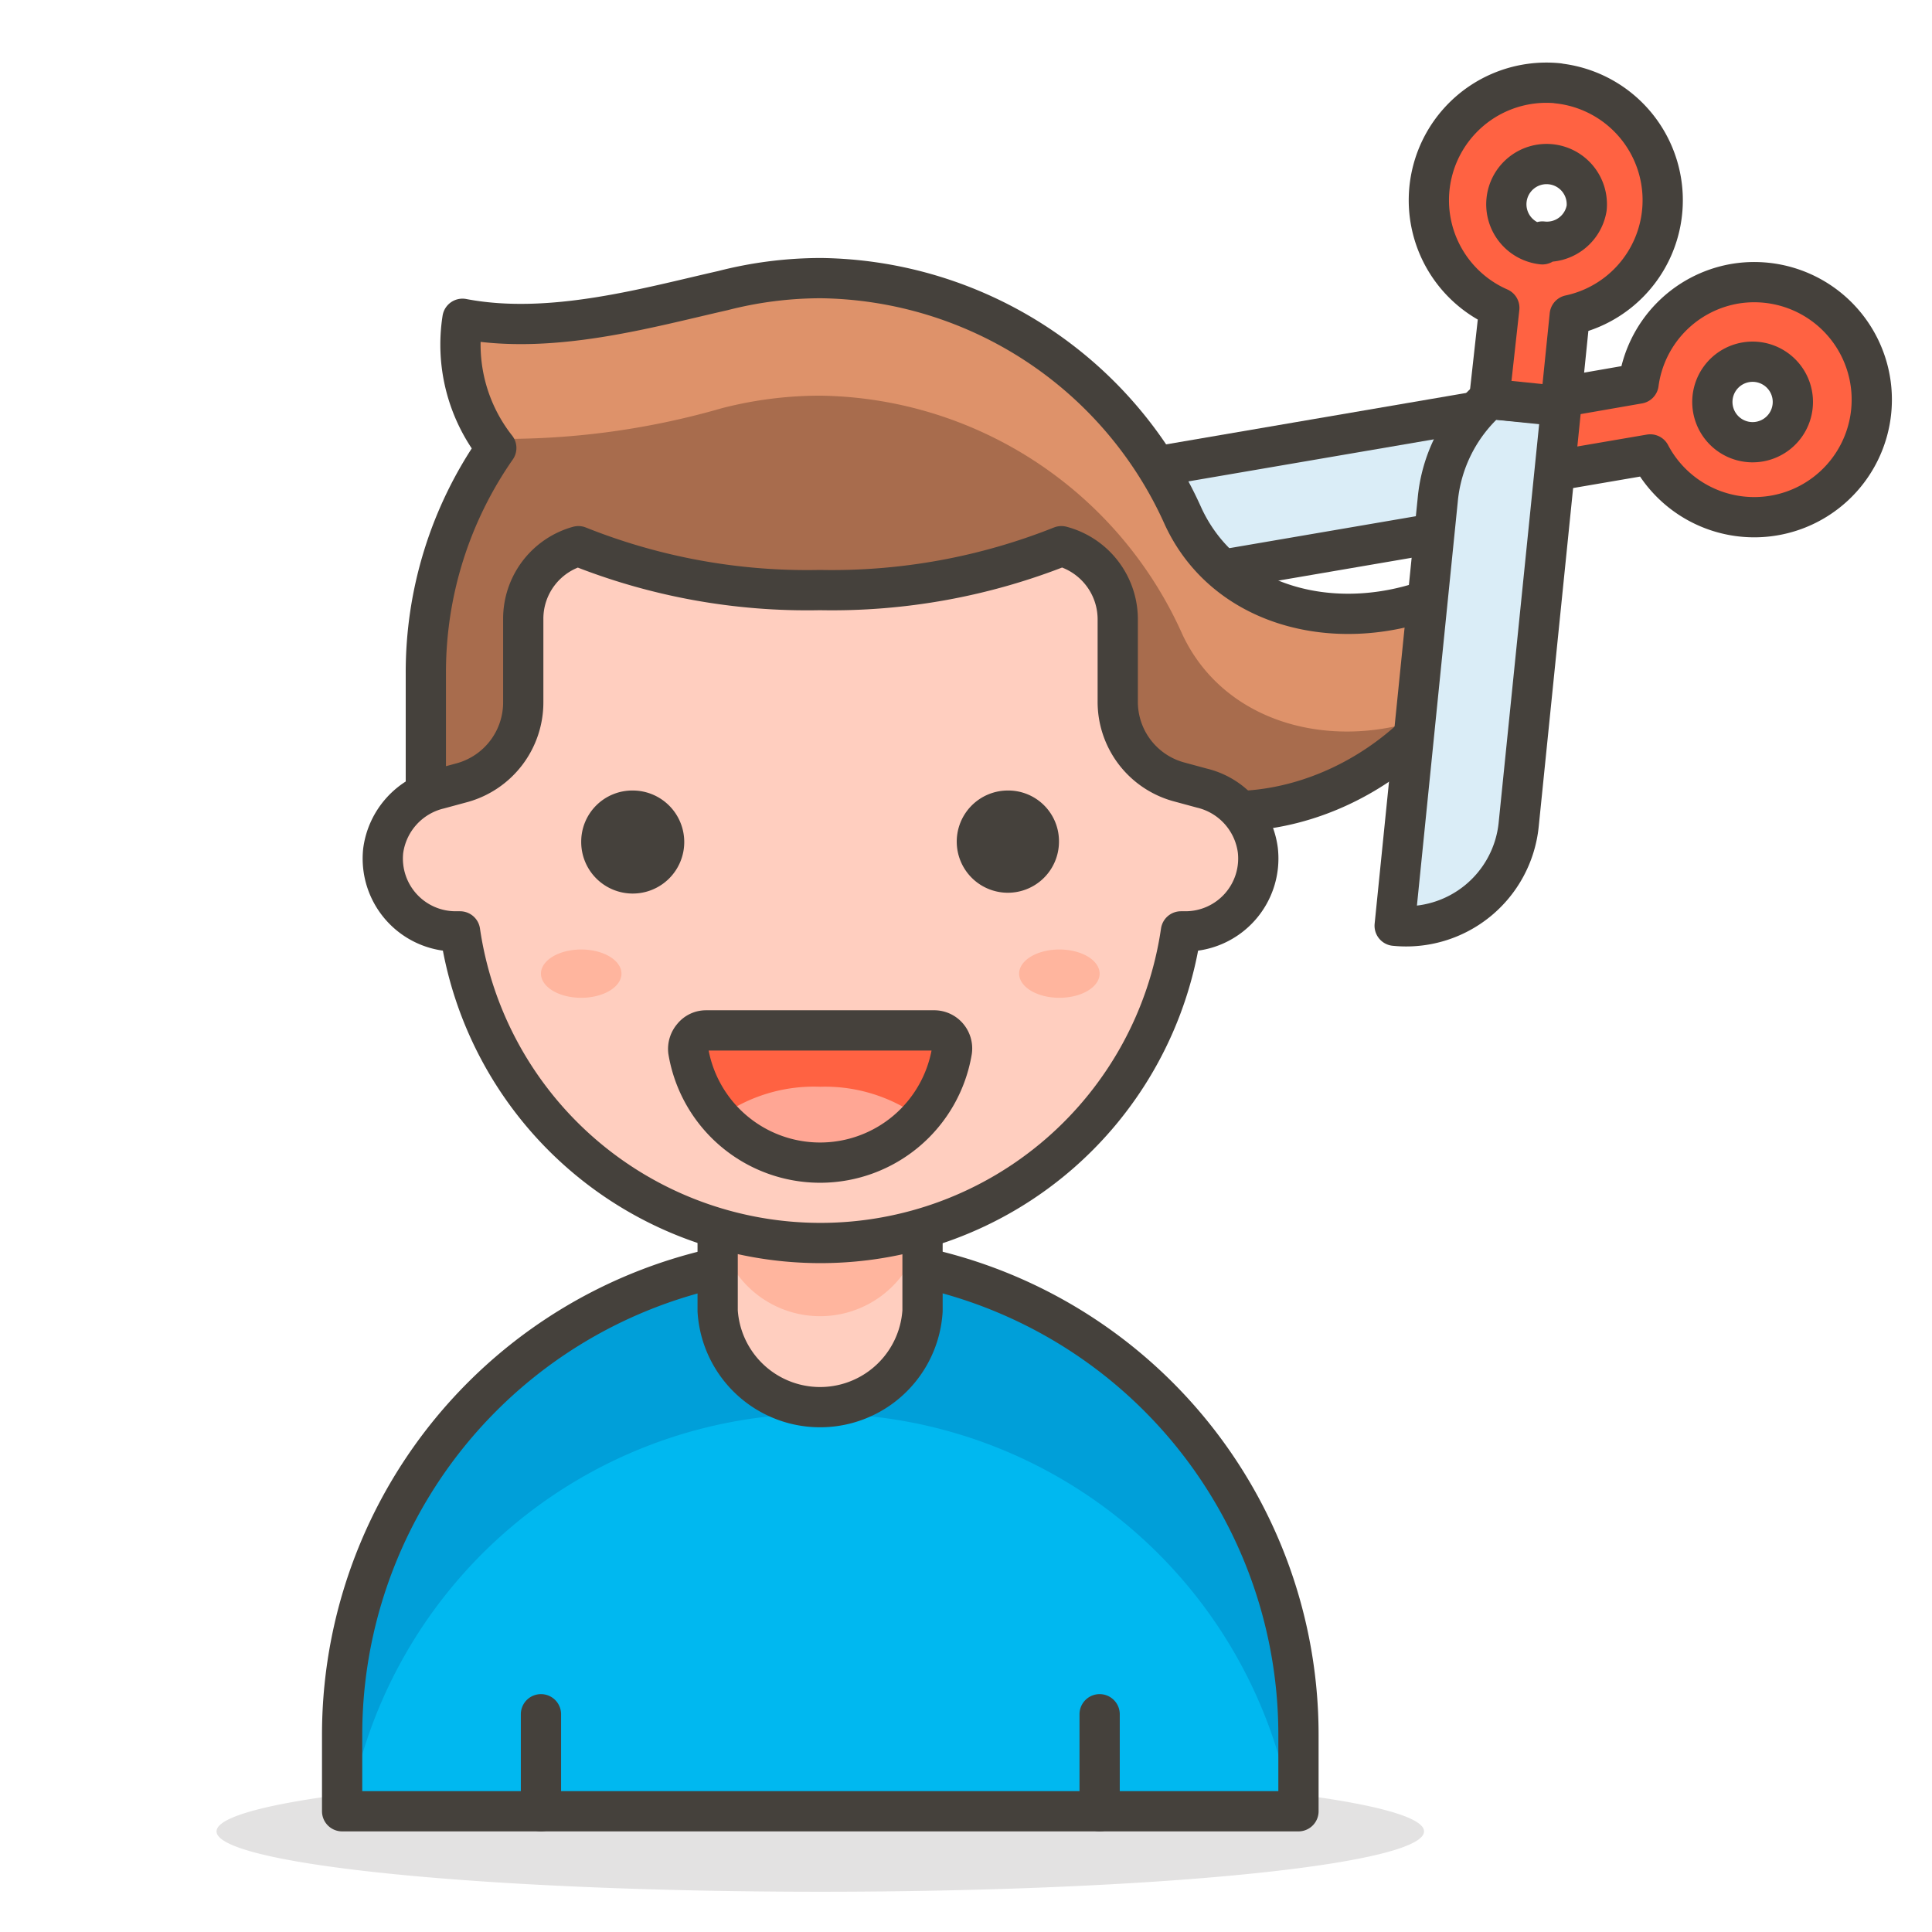 <svg xmlns="http://www.w3.org/2000/svg" width="1em" height="1em" viewBox="0 0 48 48"><path fill="#45413c" d="M5.38 45.5a15 1.5 0 1 0 30 0a15 1.5 0 1 0-30 0" opacity=".15"/><path fill="#00b8f0" d="M32.26 45H8.5v-1.9a11.88 11.88 0 1 1 23.76 0Z"/><path fill="#009fd9" d="M20.38 31.22A11.88 11.88 0 0 0 8.5 43.1V45h.17a11.88 11.88 0 0 1 23.42 0h.17v-1.9a11.88 11.88 0 0 0-11.88-11.88"/><path fill="none" stroke="#45413c" stroke-linecap="round" stroke-linejoin="round" d="M32.26 45H8.5v-1.9a11.88 11.88 0 1 1 23.76 0Z"/><path fill="#ffcebf" d="M20.38 27.17a2.55 2.55 0 0 0-2.55 2.55v2.85a2.55 2.55 0 0 0 5.09 0v-2.85a2.55 2.55 0 0 0-2.54-2.55"/><path fill="#ffb59e" d="M20.38 27.17a2.55 2.55 0 0 0-2.55 2.54v.6a2.55 2.55 0 0 0 5.09 0v-.59a2.55 2.55 0 0 0-2.54-2.55"/><path fill="none" stroke="#45413c" stroke-linecap="round" stroke-linejoin="round" d="M20.38 27.17a2.55 2.55 0 0 0-2.55 2.55v2.85a2.55 2.55 0 0 0 5.09 0v-2.85a2.55 2.55 0 0 0-2.54-2.55M13.44 45v-2.41M27.32 45v-2.41"/><path fill="#daedf7" stroke="#45413c" stroke-linecap="round" stroke-linejoin="round" d="m38.47 9.92l-10.33 1.77a2.82 2.82 0 0 0-2.29 3.24l10.51-1.8a3.94 3.94 0 0 0 2.42-1.46Z"/><path fill="#ff6242" stroke="#45413c" stroke-linecap="round" stroke-linejoin="round" d="M43.1 7.05a2.91 2.91 0 0 0-2.39 2.48l-2.24.39l.31 1.75l2.22-.38a2.92 2.92 0 1 0 2.1-4.24M43.38 9a1 1 0 1 1-.82 1.17A1 1 0 0 1 43.38 9"/><path fill="#a86c4d" d="M29.4 12.84a10 10 0 0 0-9-5.93a9.8 9.8 0 0 0-2.44.31c-1.86.42-4.28 1.12-6.47.7a4.15 4.15 0 0 0 .84 3.21a9.74 9.74 0 0 0-1.75 5.6v5.14H30.2v-1.73c3.43.24 6.87-2.65 6.91-6.09c-2.69 1.95-6.44 1.51-7.71-1.21"/><path fill="#de926a" d="M17.94 10.14a9.8 9.8 0 0 1 2.44-.31a10 10 0 0 1 9 5.94c1.05 2.23 3.78 2.94 6.21 2a5.86 5.86 0 0 0 1.5-3.74c-2.69 2-6.44 1.51-7.71-1.21a10 10 0 0 0-9-5.93a9.8 9.8 0 0 0-2.44.31c-1.86.42-4.28 1.12-6.47.7a4.5 4.5 0 0 0 .68 3a19.4 19.4 0 0 0 5.79-.76"/><path fill="none" stroke="#45413c" stroke-linecap="round" stroke-linejoin="round" d="M29.4 12.84a10 10 0 0 0-9-5.93a9.8 9.8 0 0 0-2.44.31c-1.86.42-4.28 1.12-6.47.7a4.15 4.15 0 0 0 .84 3.21a9.74 9.74 0 0 0-1.75 5.6v5.14H30.2v-1.73c3.43.24 6.87-2.65 6.91-6.09c-2.69 1.95-6.44 1.51-7.71-1.21"/><path fill="#daedf7" stroke="#45413c" stroke-linecap="round" stroke-linejoin="round" d="M37 9.91a3.8 3.8 0 0 0-1.28 2.51L34.65 23a2.81 2.81 0 0 0 3.08-2.5l1.06-10.43Z"/><path fill="#ff6242" stroke="#45413c" stroke-linecap="round" stroke-linejoin="round" d="M38.72 2.07a2.92 2.92 0 0 0-1.47 5.58L37 9.91l1.77.18l.23-2.26a2.92 2.92 0 0 0-.31-5.76Zm-.4 4a1 1 0 1 1 1.1-.9a1 1 0 0 1-1.1.83Z"/><path fill="#ffcebf" stroke="#45413c" stroke-linecap="round" stroke-linejoin="round" d="M31.25 21.12a1.83 1.83 0 0 0-1.39-1.54l-.59-.16a2.06 2.06 0 0 1-1.5-2v-2.04a1.88 1.88 0 0 0-1.4-1.81a15.4 15.4 0 0 1-6 1.09a15.3 15.3 0 0 1-6-1.09A1.87 1.87 0 0 0 13 15.38v2.06a2.07 2.07 0 0 1-1.5 2l-.59.16a1.83 1.83 0 0 0-1.39 1.54a1.81 1.81 0 0 0 1.8 2h.11a9.05 9.05 0 0 0 17.91 0h.11a1.81 1.81 0 0 0 1.8-2.02"/><path fill="#45413c" stroke="#45413c" stroke-linecap="round" stroke-linejoin="round" d="M14.94 20.91a.78.78 0 1 0 .78-.77a.77.77 0 0 0-.78.77m10.87 0a.77.77 0 1 1-.77-.77a.76.76 0 0 1 .77.77"/><path fill="#ff6242" d="M17.54 25.6a.42.42 0 0 0-.33.16a.46.46 0 0 0-.11.35a3.32 3.32 0 0 0 6.55 0a.45.45 0 0 0-.1-.35a.44.44 0 0 0-.34-.16Z"/><path fill="#ffa694" d="M20.38 27a4 4 0 0 0-2.52.77a3.36 3.36 0 0 0 5 0a4 4 0 0 0-2.48-.77"/><path fill="none" stroke="#45413c" stroke-linecap="round" stroke-linejoin="round" d="M17.54 25.6a.42.42 0 0 0-.33.16a.46.46 0 0 0-.11.35a3.32 3.32 0 0 0 6.55 0a.45.45 0 0 0-.1-.35a.44.44 0 0 0-.34-.16Z"/><path fill="#ffb59e" d="M13.44 24.19a1 .6 0 1 0 2 0a1 .6 0 1 0-2 0m11.88 0a1 .6 0 1 0 2 0a1 .6 0 1 0-2 0"/></svg>